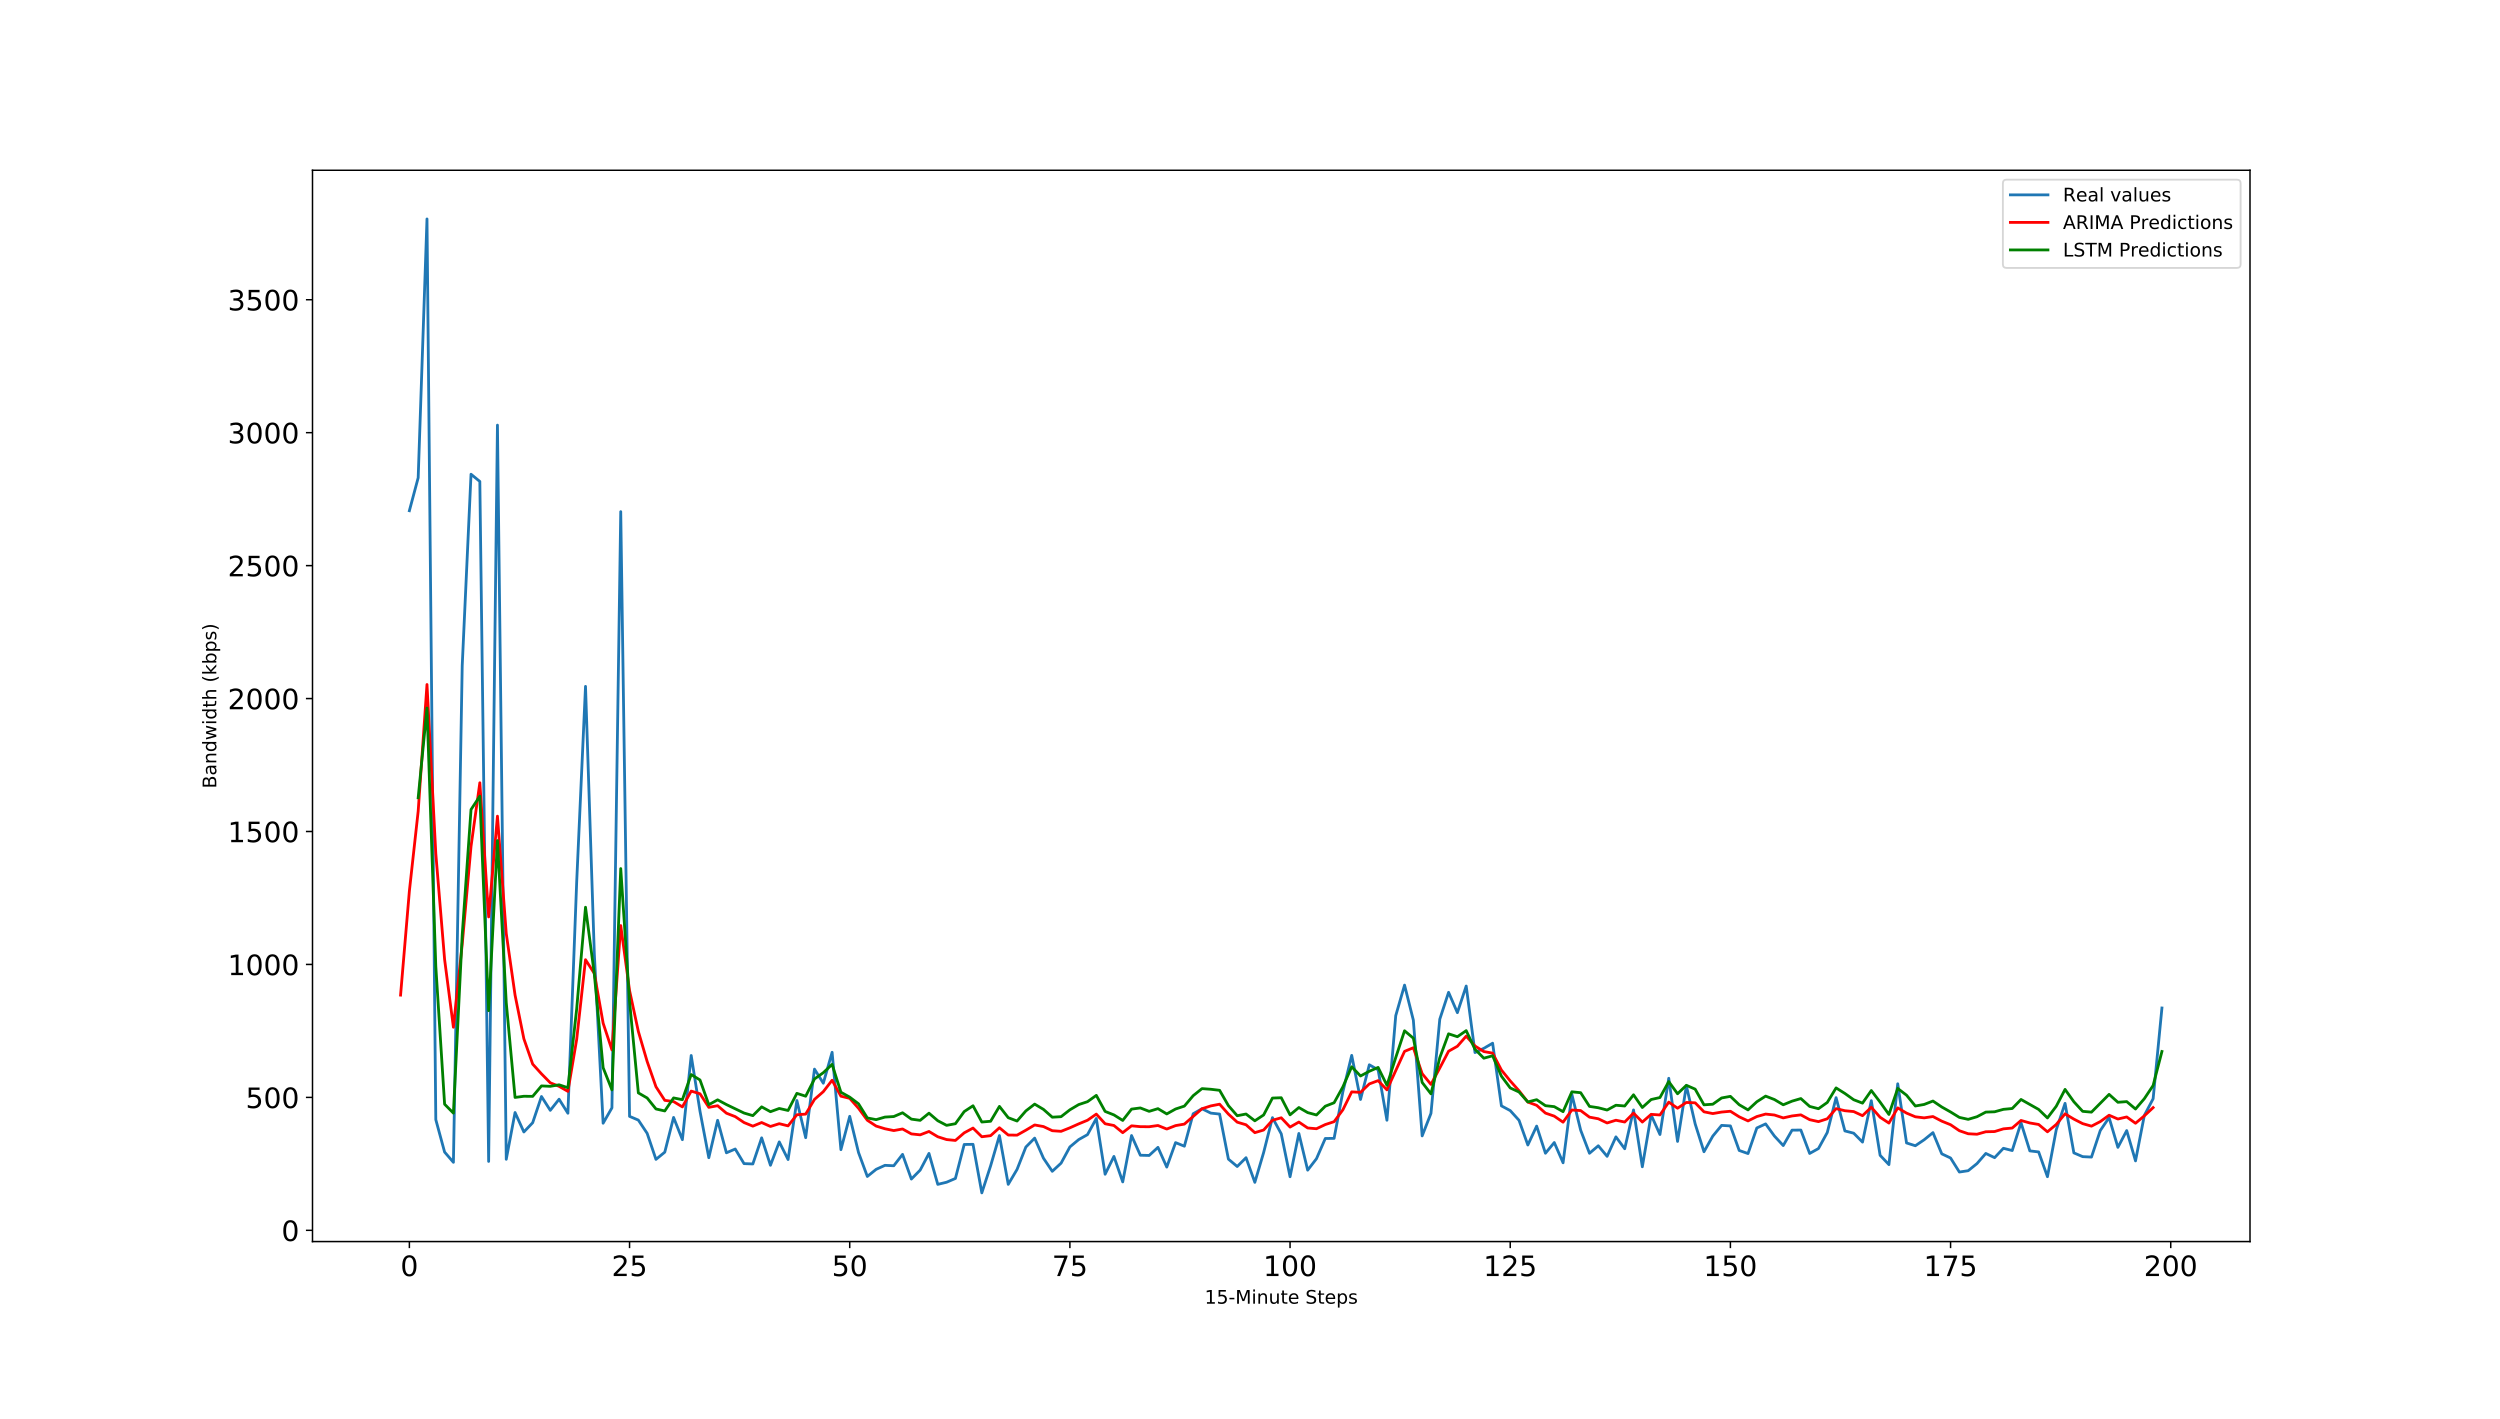 <?xml version="1.0" encoding="utf-8" standalone="no"?>
<!DOCTYPE svg PUBLIC "-//W3C//DTD SVG 1.1//EN"
  "http://www.w3.org/Graphics/SVG/1.1/DTD/svg11.dtd">
<!-- Created with matplotlib (http://matplotlib.org/) -->
<svg height="756pt" version="1.1" viewBox="0 0 1332 756" width="1332pt" xmlns="http://www.w3.org/2000/svg" xmlns:xlink="http://www.w3.org/1999/xlink">
 <defs>
  <style type="text/css">
*{stroke-linecap:butt;stroke-linejoin:round;}
  </style>
 </defs>
 <g id="figure_1">
  <g id="patch_1">
   <path d="M 0 756 
L 1332 756 
L 1332 0 
L 0 0 
z
" style="fill:#ffffff;"/>
  </g>
  <g id="axes_1">
   <g id="patch_2">
    <path d="M 166.5 661.5 
L 1198.8 661.5 
L 1198.8 90.72 
L 166.5 90.72 
z
" style="fill:#ffffff;"/>
   </g>
   <g id="matplotlib.axis_1">
    <g id="xtick_1">
     <g id="line2d_1">
      <defs>
       <path d="M 0 0 
L 0 3.5 
" id="m32b13df33f" style="stroke:#000000;stroke-width:0.8;"/>
      </defs>
      <g>
       <use style="stroke:#000000;stroke-width:0.8;" x="218.115" xlink:href="#m32b13df33f" y="661.5"/>
      </g>
     </g>
     <g id="text_1">
      <!-- 0 -->
      <defs>
       <path d="M 31.781 66.406 
Q 24.172 66.406 20.328 58.906 
Q 16.5 51.422 16.5 36.375 
Q 16.5 21.391 20.328 13.891 
Q 24.172 6.391 31.781 6.391 
Q 39.453 6.391 43.281 13.891 
Q 47.125 21.391 47.125 36.375 
Q 47.125 51.422 43.281 58.906 
Q 39.453 66.406 31.781 66.406 
z
M 31.781 74.219 
Q 44.047 74.219 50.516 64.516 
Q 56.984 54.828 56.984 36.375 
Q 56.984 17.969 50.516 8.266 
Q 44.047 -1.422 31.781 -1.422 
Q 19.531 -1.422 13.062 8.266 
Q 6.594 17.969 6.594 36.375 
Q 6.594 54.828 13.062 64.516 
Q 19.531 74.219 31.781 74.219 
z
" id="DejaVuSans-30"/>
      </defs>
      <g transform="translate(213.343 679.898)scale(0.15 -0.15)">
       <use xlink:href="#DejaVuSans-30"/>
      </g>
     </g>
    </g>
    <g id="xtick_2">
     <g id="line2d_2">
      <g>
       <use style="stroke:#000000;stroke-width:0.8;" x="335.422" xlink:href="#m32b13df33f" y="661.5"/>
      </g>
     </g>
     <g id="text_2">
      <!-- 25 -->
      <defs>
       <path d="M 19.188 8.297 
L 53.609 8.297 
L 53.609 0 
L 7.328 0 
L 7.328 8.297 
Q 12.938 14.109 22.625 23.891 
Q 32.328 33.688 34.812 36.531 
Q 39.547 41.844 41.422 45.531 
Q 43.312 49.219 43.312 52.781 
Q 43.312 58.594 39.234 62.25 
Q 35.156 65.922 28.609 65.922 
Q 23.969 65.922 18.812 64.312 
Q 13.672 62.703 7.812 59.422 
L 7.812 69.391 
Q 13.766 71.781 18.938 73 
Q 24.125 74.219 28.422 74.219 
Q 39.75 74.219 46.484 68.547 
Q 53.219 62.891 53.219 53.422 
Q 53.219 48.922 51.531 44.891 
Q 49.859 40.875 45.406 35.406 
Q 44.188 33.984 37.641 27.219 
Q 31.109 20.453 19.188 8.297 
z
" id="DejaVuSans-32"/>
       <path d="M 10.797 72.906 
L 49.516 72.906 
L 49.516 64.594 
L 19.828 64.594 
L 19.828 46.734 
Q 21.969 47.469 24.109 47.828 
Q 26.266 48.188 28.422 48.188 
Q 40.625 48.188 47.75 41.5 
Q 54.891 34.812 54.891 23.391 
Q 54.891 11.625 47.562 5.094 
Q 40.234 -1.422 26.906 -1.422 
Q 22.312 -1.422 17.547 -0.641 
Q 12.797 0.141 7.719 1.703 
L 7.719 11.625 
Q 12.109 9.234 16.797 8.062 
Q 21.484 6.891 26.703 6.891 
Q 35.156 6.891 40.078 11.328 
Q 45.016 15.766 45.016 23.391 
Q 45.016 31 40.078 35.438 
Q 35.156 39.891 26.703 39.891 
Q 22.75 39.891 18.812 39.016 
Q 14.891 38.141 10.797 36.281 
z
" id="DejaVuSans-35"/>
      </defs>
      <g transform="translate(325.878 679.898)scale(0.15 -0.15)">
       <use xlink:href="#DejaVuSans-32"/>
       <use x="63.623" xlink:href="#DejaVuSans-35"/>
      </g>
     </g>
    </g>
    <g id="xtick_3">
     <g id="line2d_3">
      <g>
       <use style="stroke:#000000;stroke-width:0.8;" x="452.729" xlink:href="#m32b13df33f" y="661.5"/>
      </g>
     </g>
     <g id="text_3">
      <!-- 50 -->
      <g transform="translate(443.185 679.898)scale(0.15 -0.15)">
       <use xlink:href="#DejaVuSans-35"/>
       <use x="63.623" xlink:href="#DejaVuSans-30"/>
      </g>
     </g>
    </g>
    <g id="xtick_4">
     <g id="line2d_4">
      <g>
       <use style="stroke:#000000;stroke-width:0.8;" x="570.035" xlink:href="#m32b13df33f" y="661.5"/>
      </g>
     </g>
     <g id="text_4">
      <!-- 75 -->
      <defs>
       <path d="M 8.203 72.906 
L 55.078 72.906 
L 55.078 68.703 
L 28.609 0 
L 18.312 0 
L 43.219 64.594 
L 8.203 64.594 
z
" id="DejaVuSans-37"/>
      </defs>
      <g transform="translate(560.492 679.898)scale(0.15 -0.15)">
       <use xlink:href="#DejaVuSans-37"/>
       <use x="63.623" xlink:href="#DejaVuSans-35"/>
      </g>
     </g>
    </g>
    <g id="xtick_5">
     <g id="line2d_5">
      <g>
       <use style="stroke:#000000;stroke-width:0.8;" x="687.342" xlink:href="#m32b13df33f" y="661.5"/>
      </g>
     </g>
     <g id="text_5">
      <!-- 100 -->
      <defs>
       <path d="M 12.406 8.297 
L 28.516 8.297 
L 28.516 63.922 
L 10.984 60.406 
L 10.984 69.391 
L 28.422 72.906 
L 38.281 72.906 
L 38.281 8.297 
L 54.391 8.297 
L 54.391 0 
L 12.406 0 
z
" id="DejaVuSans-31"/>
      </defs>
      <g transform="translate(673.027 679.898)scale(0.15 -0.15)">
       <use xlink:href="#DejaVuSans-31"/>
       <use x="63.623" xlink:href="#DejaVuSans-30"/>
       <use x="127.246" xlink:href="#DejaVuSans-30"/>
      </g>
     </g>
    </g>
    <g id="xtick_6">
     <g id="line2d_6">
      <g>
       <use style="stroke:#000000;stroke-width:0.8;" x="804.649" xlink:href="#m32b13df33f" y="661.5"/>
      </g>
     </g>
     <g id="text_6">
      <!-- 125 -->
      <g transform="translate(790.333 679.898)scale(0.15 -0.15)">
       <use xlink:href="#DejaVuSans-31"/>
       <use x="63.623" xlink:href="#DejaVuSans-32"/>
       <use x="127.246" xlink:href="#DejaVuSans-35"/>
      </g>
     </g>
    </g>
    <g id="xtick_7">
     <g id="line2d_7">
      <g>
       <use style="stroke:#000000;stroke-width:0.8;" x="921.956" xlink:href="#m32b13df33f" y="661.5"/>
      </g>
     </g>
     <g id="text_7">
      <!-- 150 -->
      <g transform="translate(907.64 679.898)scale(0.15 -0.15)">
       <use xlink:href="#DejaVuSans-31"/>
       <use x="63.623" xlink:href="#DejaVuSans-35"/>
       <use x="127.246" xlink:href="#DejaVuSans-30"/>
      </g>
     </g>
    </g>
    <g id="xtick_8">
     <g id="line2d_8">
      <g>
       <use style="stroke:#000000;stroke-width:0.8;" x="1039.263" xlink:href="#m32b13df33f" y="661.5"/>
      </g>
     </g>
     <g id="text_8">
      <!-- 175 -->
      <g transform="translate(1024.947 679.898)scale(0.15 -0.15)">
       <use xlink:href="#DejaVuSans-31"/>
       <use x="63.623" xlink:href="#DejaVuSans-37"/>
       <use x="127.246" xlink:href="#DejaVuSans-35"/>
      </g>
     </g>
    </g>
    <g id="xtick_9">
     <g id="line2d_9">
      <g>
       <use style="stroke:#000000;stroke-width:0.8;" x="1156.57" xlink:href="#m32b13df33f" y="661.5"/>
      </g>
     </g>
     <g id="text_9">
      <!-- 200 -->
      <g transform="translate(1142.254 679.898)scale(0.15 -0.15)">
       <use xlink:href="#DejaVuSans-32"/>
       <use x="63.623" xlink:href="#DejaVuSans-30"/>
       <use x="127.246" xlink:href="#DejaVuSans-30"/>
      </g>
     </g>
    </g>
    <g id="text_10">
     <!-- 15-Minute Steps -->
     <defs>
      <path d="M 4.891 31.391 
L 31.203 31.391 
L 31.203 23.391 
L 4.891 23.391 
z
" id="DejaVuSans-2d"/>
      <path d="M 9.812 72.906 
L 24.516 72.906 
L 43.109 23.297 
L 61.812 72.906 
L 76.516 72.906 
L 76.516 0 
L 66.891 0 
L 66.891 64.016 
L 48.094 14.016 
L 38.188 14.016 
L 19.391 64.016 
L 19.391 0 
L 9.812 0 
z
" id="DejaVuSans-4d"/>
      <path d="M 9.422 54.688 
L 18.406 54.688 
L 18.406 0 
L 9.422 0 
z
M 9.422 75.984 
L 18.406 75.984 
L 18.406 64.594 
L 9.422 64.594 
z
" id="DejaVuSans-69"/>
      <path d="M 54.891 33.016 
L 54.891 0 
L 45.906 0 
L 45.906 32.719 
Q 45.906 40.484 42.875 44.328 
Q 39.844 48.188 33.797 48.188 
Q 26.516 48.188 22.312 43.547 
Q 18.109 38.922 18.109 30.906 
L 18.109 0 
L 9.078 0 
L 9.078 54.688 
L 18.109 54.688 
L 18.109 46.188 
Q 21.344 51.125 25.703 53.562 
Q 30.078 56 35.797 56 
Q 45.219 56 50.047 50.172 
Q 54.891 44.344 54.891 33.016 
z
" id="DejaVuSans-6e"/>
      <path d="M 8.5 21.578 
L 8.5 54.688 
L 17.484 54.688 
L 17.484 21.922 
Q 17.484 14.156 20.5 10.266 
Q 23.531 6.391 29.594 6.391 
Q 36.859 6.391 41.078 11.031 
Q 45.312 15.672 45.312 23.688 
L 45.312 54.688 
L 54.297 54.688 
L 54.297 0 
L 45.312 0 
L 45.312 8.406 
Q 42.047 3.422 37.719 1 
Q 33.406 -1.422 27.688 -1.422 
Q 18.266 -1.422 13.375 4.438 
Q 8.5 10.297 8.5 21.578 
z
M 31.109 56 
z
" id="DejaVuSans-75"/>
      <path d="M 18.312 70.219 
L 18.312 54.688 
L 36.812 54.688 
L 36.812 47.703 
L 18.312 47.703 
L 18.312 18.016 
Q 18.312 11.328 20.141 9.422 
Q 21.969 7.516 27.594 7.516 
L 36.812 7.516 
L 36.812 0 
L 27.594 0 
Q 17.188 0 13.234 3.875 
Q 9.281 7.766 9.281 18.016 
L 9.281 47.703 
L 2.688 47.703 
L 2.688 54.688 
L 9.281 54.688 
L 9.281 70.219 
z
" id="DejaVuSans-74"/>
      <path d="M 56.203 29.594 
L 56.203 25.203 
L 14.891 25.203 
Q 15.484 15.922 20.484 11.062 
Q 25.484 6.203 34.422 6.203 
Q 39.594 6.203 44.453 7.469 
Q 49.312 8.734 54.109 11.281 
L 54.109 2.781 
Q 49.266 0.734 44.188 -0.344 
Q 39.109 -1.422 33.891 -1.422 
Q 20.797 -1.422 13.156 6.188 
Q 5.516 13.812 5.516 26.812 
Q 5.516 40.234 12.766 48.109 
Q 20.016 56 32.328 56 
Q 43.359 56 49.781 48.891 
Q 56.203 41.797 56.203 29.594 
z
M 47.219 32.234 
Q 47.125 39.594 43.094 43.984 
Q 39.062 48.391 32.422 48.391 
Q 24.906 48.391 20.391 44.141 
Q 15.875 39.891 15.188 32.172 
z
" id="DejaVuSans-65"/>
      <path id="DejaVuSans-20"/>
      <path d="M 53.516 70.516 
L 53.516 60.891 
Q 47.906 63.578 42.922 64.891 
Q 37.938 66.219 33.297 66.219 
Q 25.25 66.219 20.875 63.094 
Q 16.5 59.969 16.5 54.203 
Q 16.5 49.359 19.406 46.891 
Q 22.312 44.438 30.422 42.922 
L 36.375 41.703 
Q 47.406 39.594 52.656 34.297 
Q 57.906 29 57.906 20.125 
Q 57.906 9.516 50.797 4.047 
Q 43.703 -1.422 29.984 -1.422 
Q 24.812 -1.422 18.969 -0.25 
Q 13.141 0.922 6.891 3.219 
L 6.891 13.375 
Q 12.891 10.016 18.656 8.297 
Q 24.422 6.594 29.984 6.594 
Q 38.422 6.594 43.016 9.906 
Q 47.609 13.234 47.609 19.391 
Q 47.609 24.75 44.312 27.781 
Q 41.016 30.812 33.5 32.328 
L 27.484 33.5 
Q 16.453 35.688 11.516 40.375 
Q 6.594 45.062 6.594 53.422 
Q 6.594 63.094 13.406 68.656 
Q 20.219 74.219 32.172 74.219 
Q 37.312 74.219 42.625 73.281 
Q 47.953 72.359 53.516 70.516 
z
" id="DejaVuSans-53"/>
      <path d="M 18.109 8.203 
L 18.109 -20.797 
L 9.078 -20.797 
L 9.078 54.688 
L 18.109 54.688 
L 18.109 46.391 
Q 20.953 51.266 25.266 53.625 
Q 29.594 56 35.594 56 
Q 45.562 56 51.781 48.094 
Q 58.016 40.188 58.016 27.297 
Q 58.016 14.406 51.781 6.484 
Q 45.562 -1.422 35.594 -1.422 
Q 29.594 -1.422 25.266 0.953 
Q 20.953 3.328 18.109 8.203 
z
M 48.688 27.297 
Q 48.688 37.203 44.609 42.844 
Q 40.531 48.484 33.406 48.484 
Q 26.266 48.484 22.188 42.844 
Q 18.109 37.203 18.109 27.297 
Q 18.109 17.391 22.188 11.75 
Q 26.266 6.109 33.406 6.109 
Q 40.531 6.109 44.609 11.75 
Q 48.688 17.391 48.688 27.297 
z
" id="DejaVuSans-70"/>
      <path d="M 44.281 53.078 
L 44.281 44.578 
Q 40.484 46.531 36.375 47.5 
Q 32.281 48.484 27.875 48.484 
Q 21.188 48.484 17.844 46.438 
Q 14.5 44.391 14.5 40.281 
Q 14.5 37.156 16.891 35.375 
Q 19.281 33.594 26.516 31.984 
L 29.594 31.297 
Q 39.156 29.25 43.188 25.516 
Q 47.219 21.781 47.219 15.094 
Q 47.219 7.469 41.188 3.016 
Q 35.156 -1.422 24.609 -1.422 
Q 20.219 -1.422 15.453 -0.562 
Q 10.688 0.297 5.422 2 
L 5.422 11.281 
Q 10.406 8.688 15.234 7.391 
Q 20.062 6.109 24.812 6.109 
Q 31.156 6.109 34.562 8.281 
Q 37.984 10.453 37.984 14.406 
Q 37.984 18.062 35.516 20.016 
Q 33.062 21.969 24.703 23.781 
L 21.578 24.516 
Q 13.234 26.266 9.516 29.906 
Q 5.812 33.547 5.812 39.891 
Q 5.812 47.609 11.281 51.797 
Q 16.75 56 26.812 56 
Q 31.781 56 36.172 55.266 
Q 40.578 54.547 44.281 53.078 
z
" id="DejaVuSans-73"/>
     </defs>
     <g transform="translate(641.827 694.616)scale(0.1 -0.1)">
      <use xlink:href="#DejaVuSans-31"/>
      <use x="63.623" xlink:href="#DejaVuSans-35"/>
      <use x="127.246" xlink:href="#DejaVuSans-2d"/>
      <use x="163.33" xlink:href="#DejaVuSans-4d"/>
      <use x="249.609" xlink:href="#DejaVuSans-69"/>
      <use x="277.393" xlink:href="#DejaVuSans-6e"/>
      <use x="340.771" xlink:href="#DejaVuSans-75"/>
      <use x="404.15" xlink:href="#DejaVuSans-74"/>
      <use x="443.359" xlink:href="#DejaVuSans-65"/>
      <use x="504.883" xlink:href="#DejaVuSans-20"/>
      <use x="536.67" xlink:href="#DejaVuSans-53"/>
      <use x="600.146" xlink:href="#DejaVuSans-74"/>
      <use x="639.355" xlink:href="#DejaVuSans-65"/>
      <use x="700.879" xlink:href="#DejaVuSans-70"/>
      <use x="764.355" xlink:href="#DejaVuSans-73"/>
     </g>
    </g>
   </g>
   <g id="matplotlib.axis_2">
    <g id="ytick_1">
     <g id="line2d_10">
      <defs>
       <path d="M 0 0 
L -3.5 0 
" id="m040350d692" style="stroke:#000000;stroke-width:0.8;"/>
      </defs>
      <g>
       <use style="stroke:#000000;stroke-width:0.8;" x="166.5" xlink:href="#m040350d692" y="655.521"/>
      </g>
     </g>
     <g id="text_11">
      <!-- 0 -->
      <g transform="translate(149.956 661.22)scale(0.15 -0.15)">
       <use xlink:href="#DejaVuSans-30"/>
      </g>
     </g>
    </g>
    <g id="ytick_2">
     <g id="line2d_11">
      <g>
       <use style="stroke:#000000;stroke-width:0.8;" x="166.5" xlink:href="#m040350d692" y="584.688"/>
      </g>
     </g>
     <g id="text_12">
      <!-- 500 -->
      <g transform="translate(130.869 590.387)scale(0.15 -0.15)">
       <use xlink:href="#DejaVuSans-35"/>
       <use x="63.623" xlink:href="#DejaVuSans-30"/>
       <use x="127.246" xlink:href="#DejaVuSans-30"/>
      </g>
     </g>
    </g>
    <g id="ytick_3">
     <g id="line2d_12">
      <g>
       <use style="stroke:#000000;stroke-width:0.8;" x="166.5" xlink:href="#m040350d692" y="513.856"/>
      </g>
     </g>
     <g id="text_13">
      <!-- 1000 -->
      <g transform="translate(121.325 519.555)scale(0.15 -0.15)">
       <use xlink:href="#DejaVuSans-31"/>
       <use x="63.623" xlink:href="#DejaVuSans-30"/>
       <use x="127.246" xlink:href="#DejaVuSans-30"/>
       <use x="190.869" xlink:href="#DejaVuSans-30"/>
      </g>
     </g>
    </g>
    <g id="ytick_4">
     <g id="line2d_13">
      <g>
       <use style="stroke:#000000;stroke-width:0.8;" x="166.5" xlink:href="#m040350d692" y="443.024"/>
      </g>
     </g>
     <g id="text_14">
      <!-- 1500 -->
      <g transform="translate(121.325 448.723)scale(0.15 -0.15)">
       <use xlink:href="#DejaVuSans-31"/>
       <use x="63.623" xlink:href="#DejaVuSans-35"/>
       <use x="127.246" xlink:href="#DejaVuSans-30"/>
       <use x="190.869" xlink:href="#DejaVuSans-30"/>
      </g>
     </g>
    </g>
    <g id="ytick_5">
     <g id="line2d_14">
      <g>
       <use style="stroke:#000000;stroke-width:0.8;" x="166.5" xlink:href="#m040350d692" y="372.192"/>
      </g>
     </g>
     <g id="text_15">
      <!-- 2000 -->
      <g transform="translate(121.325 377.891)scale(0.15 -0.15)">
       <use xlink:href="#DejaVuSans-32"/>
       <use x="63.623" xlink:href="#DejaVuSans-30"/>
       <use x="127.246" xlink:href="#DejaVuSans-30"/>
       <use x="190.869" xlink:href="#DejaVuSans-30"/>
      </g>
     </g>
    </g>
    <g id="ytick_6">
     <g id="line2d_15">
      <g>
       <use style="stroke:#000000;stroke-width:0.8;" x="166.5" xlink:href="#m040350d692" y="301.36"/>
      </g>
     </g>
     <g id="text_16">
      <!-- 2500 -->
      <g transform="translate(121.325 307.058)scale(0.15 -0.15)">
       <use xlink:href="#DejaVuSans-32"/>
       <use x="63.623" xlink:href="#DejaVuSans-35"/>
       <use x="127.246" xlink:href="#DejaVuSans-30"/>
       <use x="190.869" xlink:href="#DejaVuSans-30"/>
      </g>
     </g>
    </g>
    <g id="ytick_7">
     <g id="line2d_16">
      <g>
       <use style="stroke:#000000;stroke-width:0.8;" x="166.5" xlink:href="#m040350d692" y="230.527"/>
      </g>
     </g>
     <g id="text_17">
      <!-- 3000 -->
      <defs>
       <path d="M 40.578 39.312 
Q 47.656 37.797 51.625 33 
Q 55.609 28.219 55.609 21.188 
Q 55.609 10.406 48.188 4.484 
Q 40.766 -1.422 27.094 -1.422 
Q 22.516 -1.422 17.656 -0.516 
Q 12.797 0.391 7.625 2.203 
L 7.625 11.719 
Q 11.719 9.328 16.594 8.109 
Q 21.484 6.891 26.812 6.891 
Q 36.078 6.891 40.938 10.547 
Q 45.797 14.203 45.797 21.188 
Q 45.797 27.641 41.281 31.266 
Q 36.766 34.906 28.719 34.906 
L 20.219 34.906 
L 20.219 43.016 
L 29.109 43.016 
Q 36.375 43.016 40.234 45.922 
Q 44.094 48.828 44.094 54.297 
Q 44.094 59.906 40.109 62.906 
Q 36.141 65.922 28.719 65.922 
Q 24.656 65.922 20.016 65.031 
Q 15.375 64.156 9.812 62.312 
L 9.812 71.094 
Q 15.438 72.656 20.344 73.438 
Q 25.25 74.219 29.594 74.219 
Q 40.828 74.219 47.359 69.109 
Q 53.906 64.016 53.906 55.328 
Q 53.906 49.266 50.438 45.094 
Q 46.969 40.922 40.578 39.312 
z
" id="DejaVuSans-33"/>
      </defs>
      <g transform="translate(121.325 236.226)scale(0.15 -0.15)">
       <use xlink:href="#DejaVuSans-33"/>
       <use x="63.623" xlink:href="#DejaVuSans-30"/>
       <use x="127.246" xlink:href="#DejaVuSans-30"/>
       <use x="190.869" xlink:href="#DejaVuSans-30"/>
      </g>
     </g>
    </g>
    <g id="ytick_8">
     <g id="line2d_17">
      <g>
       <use style="stroke:#000000;stroke-width:0.8;" x="166.5" xlink:href="#m040350d692" y="159.695"/>
      </g>
     </g>
     <g id="text_18">
      <!-- 3500 -->
      <g transform="translate(121.325 165.394)scale(0.15 -0.15)">
       <use xlink:href="#DejaVuSans-33"/>
       <use x="63.623" xlink:href="#DejaVuSans-35"/>
       <use x="127.246" xlink:href="#DejaVuSans-30"/>
       <use x="190.869" xlink:href="#DejaVuSans-30"/>
      </g>
     </g>
    </g>
    <g id="text_19">
     <!-- Bandwidth (kbps) -->
     <defs>
      <path d="M 19.672 34.812 
L 19.672 8.109 
L 35.5 8.109 
Q 43.453 8.109 47.281 11.406 
Q 51.125 14.703 51.125 21.484 
Q 51.125 28.328 47.281 31.562 
Q 43.453 34.812 35.5 34.812 
z
M 19.672 64.797 
L 19.672 42.828 
L 34.281 42.828 
Q 41.5 42.828 45.031 45.531 
Q 48.578 48.25 48.578 53.812 
Q 48.578 59.328 45.031 62.062 
Q 41.5 64.797 34.281 64.797 
z
M 9.812 72.906 
L 35.016 72.906 
Q 46.297 72.906 52.391 68.219 
Q 58.5 63.531 58.5 54.891 
Q 58.5 48.188 55.375 44.234 
Q 52.25 40.281 46.188 39.312 
Q 53.469 37.75 57.5 32.781 
Q 61.531 27.828 61.531 20.406 
Q 61.531 10.641 54.891 5.312 
Q 48.25 0 35.984 0 
L 9.812 0 
z
" id="DejaVuSans-42"/>
      <path d="M 34.281 27.484 
Q 23.391 27.484 19.188 25 
Q 14.984 22.516 14.984 16.5 
Q 14.984 11.719 18.141 8.906 
Q 21.297 6.109 26.703 6.109 
Q 34.188 6.109 38.703 11.406 
Q 43.219 16.703 43.219 25.484 
L 43.219 27.484 
z
M 52.203 31.203 
L 52.203 0 
L 43.219 0 
L 43.219 8.297 
Q 40.141 3.328 35.547 0.953 
Q 30.953 -1.422 24.312 -1.422 
Q 15.922 -1.422 10.953 3.297 
Q 6 8.016 6 15.922 
Q 6 25.141 12.172 29.828 
Q 18.359 34.516 30.609 34.516 
L 43.219 34.516 
L 43.219 35.406 
Q 43.219 41.609 39.141 45 
Q 35.062 48.391 27.688 48.391 
Q 23 48.391 18.547 47.266 
Q 14.109 46.141 10.016 43.891 
L 10.016 52.203 
Q 14.938 54.109 19.578 55.047 
Q 24.219 56 28.609 56 
Q 40.484 56 46.344 49.844 
Q 52.203 43.703 52.203 31.203 
z
" id="DejaVuSans-61"/>
      <path d="M 45.406 46.391 
L 45.406 75.984 
L 54.391 75.984 
L 54.391 0 
L 45.406 0 
L 45.406 8.203 
Q 42.578 3.328 38.25 0.953 
Q 33.938 -1.422 27.875 -1.422 
Q 17.969 -1.422 11.734 6.484 
Q 5.516 14.406 5.516 27.297 
Q 5.516 40.188 11.734 48.094 
Q 17.969 56 27.875 56 
Q 33.938 56 38.25 53.625 
Q 42.578 51.266 45.406 46.391 
z
M 14.797 27.297 
Q 14.797 17.391 18.875 11.75 
Q 22.953 6.109 30.078 6.109 
Q 37.203 6.109 41.297 11.75 
Q 45.406 17.391 45.406 27.297 
Q 45.406 37.203 41.297 42.844 
Q 37.203 48.484 30.078 48.484 
Q 22.953 48.484 18.875 42.844 
Q 14.797 37.203 14.797 27.297 
z
" id="DejaVuSans-64"/>
      <path d="M 4.203 54.688 
L 13.188 54.688 
L 24.422 12.016 
L 35.594 54.688 
L 46.188 54.688 
L 57.422 12.016 
L 68.609 54.688 
L 77.594 54.688 
L 63.281 0 
L 52.688 0 
L 40.922 44.828 
L 29.109 0 
L 18.5 0 
z
" id="DejaVuSans-77"/>
      <path d="M 54.891 33.016 
L 54.891 0 
L 45.906 0 
L 45.906 32.719 
Q 45.906 40.484 42.875 44.328 
Q 39.844 48.188 33.797 48.188 
Q 26.516 48.188 22.312 43.547 
Q 18.109 38.922 18.109 30.906 
L 18.109 0 
L 9.078 0 
L 9.078 75.984 
L 18.109 75.984 
L 18.109 46.188 
Q 21.344 51.125 25.703 53.562 
Q 30.078 56 35.797 56 
Q 45.219 56 50.047 50.172 
Q 54.891 44.344 54.891 33.016 
z
" id="DejaVuSans-68"/>
      <path d="M 31 75.875 
Q 24.469 64.656 21.281 53.656 
Q 18.109 42.672 18.109 31.391 
Q 18.109 20.125 21.312 9.062 
Q 24.516 -2 31 -13.188 
L 23.188 -13.188 
Q 15.875 -1.703 12.234 9.375 
Q 8.594 20.453 8.594 31.391 
Q 8.594 42.281 12.203 53.312 
Q 15.828 64.359 23.188 75.875 
z
" id="DejaVuSans-28"/>
      <path d="M 9.078 75.984 
L 18.109 75.984 
L 18.109 31.109 
L 44.922 54.688 
L 56.391 54.688 
L 27.391 29.109 
L 57.625 0 
L 45.906 0 
L 18.109 26.703 
L 18.109 0 
L 9.078 0 
z
" id="DejaVuSans-6b"/>
      <path d="M 48.688 27.297 
Q 48.688 37.203 44.609 42.844 
Q 40.531 48.484 33.406 48.484 
Q 26.266 48.484 22.188 42.844 
Q 18.109 37.203 18.109 27.297 
Q 18.109 17.391 22.188 11.75 
Q 26.266 6.109 33.406 6.109 
Q 40.531 6.109 44.609 11.75 
Q 48.688 17.391 48.688 27.297 
z
M 18.109 46.391 
Q 20.953 51.266 25.266 53.625 
Q 29.594 56 35.594 56 
Q 45.562 56 51.781 48.094 
Q 58.016 40.188 58.016 27.297 
Q 58.016 14.406 51.781 6.484 
Q 45.562 -1.422 35.594 -1.422 
Q 29.594 -1.422 25.266 0.953 
Q 20.953 3.328 18.109 8.203 
L 18.109 0 
L 9.078 0 
L 9.078 75.984 
L 18.109 75.984 
z
" id="DejaVuSans-62"/>
      <path d="M 8.016 75.875 
L 15.828 75.875 
Q 23.141 64.359 26.781 53.312 
Q 30.422 42.281 30.422 31.391 
Q 30.422 20.453 26.781 9.375 
Q 23.141 -1.703 15.828 -13.188 
L 8.016 -13.188 
Q 14.5 -2 17.703 9.062 
Q 20.906 20.125 20.906 31.391 
Q 20.906 42.672 17.703 53.656 
Q 14.5 64.656 8.016 75.875 
z
" id="DejaVuSans-29"/>
     </defs>
     <g transform="translate(115.245 420.068)rotate(-90)scale(0.1 -0.1)">
      <use xlink:href="#DejaVuSans-42"/>
      <use x="68.604" xlink:href="#DejaVuSans-61"/>
      <use x="129.883" xlink:href="#DejaVuSans-6e"/>
      <use x="193.262" xlink:href="#DejaVuSans-64"/>
      <use x="256.738" xlink:href="#DejaVuSans-77"/>
      <use x="338.525" xlink:href="#DejaVuSans-69"/>
      <use x="366.309" xlink:href="#DejaVuSans-64"/>
      <use x="429.785" xlink:href="#DejaVuSans-74"/>
      <use x="468.994" xlink:href="#DejaVuSans-68"/>
      <use x="532.373" xlink:href="#DejaVuSans-20"/>
      <use x="564.16" xlink:href="#DejaVuSans-28"/>
      <use x="603.174" xlink:href="#DejaVuSans-6b"/>
      <use x="661.084" xlink:href="#DejaVuSans-62"/>
      <use x="724.561" xlink:href="#DejaVuSans-70"/>
      <use x="788.037" xlink:href="#DejaVuSans-73"/>
      <use x="840.137" xlink:href="#DejaVuSans-29"/>
     </g>
    </g>
   </g>
   <g id="line2d_18">
    <path clip-path="url(#pcb0c649716)" d="M 218.115 272.108 
L 222.807 254.545 
L 227.5 116.665 
L 232.192 596.538 
L 236.884 613.815 
L 241.576 619.277 
L 246.269 354.72 
L 250.961 252.672 
L 255.653 256.53 
L 260.345 618.794 
L 265.038 226.522 
L 269.73 617.658 
L 274.422 592.753 
L 279.115 603.109 
L 283.807 598.182 
L 288.499 584.221 
L 293.191 591.582 
L 297.884 585.663 
L 302.576 593.127 
L 307.268 469.662 
L 311.96 365.714 
L 316.653 508.251 
L 321.345 598.444 
L 326.037 590.261 
L 330.73 272.621 
L 335.422 594.795 
L 340.114 596.791 
L 344.806 603.854 
L 349.499 617.716 
L 354.191 613.874 
L 358.883 595.367 
L 363.575 607.216 
L 368.268 562.371 
L 372.96 592.089 
L 377.652 616.827 
L 382.345 596.894 
L 387.037 614.205 
L 391.729 612.198 
L 396.421 619.974 
L 401.114 620.154 
L 405.806 606.244 
L 410.498 620.855 
L 415.19 608.405 
L 419.883 617.796 
L 424.575 586.354 
L 429.267 606.152 
L 433.96 569.633 
L 438.652 577.125 
L 443.344 560.671 
L 448.036 612.532 
L 452.729 594.779 
L 457.421 614.074 
L 462.113 626.813 
L 466.805 623.025 
L 471.498 620.894 
L 476.19 621.117 
L 480.882 615.056 
L 485.575 628.198 
L 490.267 623.433 
L 494.959 614.544 
L 499.651 631.026 
L 504.344 629.893 
L 509.036 627.885 
L 513.728 609.774 
L 518.42 609.701 
L 523.113 635.555 
L 527.805 621.131 
L 532.497 605.042 
L 537.19 631.023 
L 541.882 623.068 
L 546.574 611.155 
L 551.266 606.397 
L 555.959 617.089 
L 560.651 624.075 
L 565.343 619.728 
L 570.035 611.083 
L 574.728 607.177 
L 579.42 604.529 
L 584.112 595.933 
L 588.805 625.639 
L 593.497 616.144 
L 598.189 629.715 
L 602.881 605.016 
L 607.574 615.507 
L 612.266 615.625 
L 616.958 611.316 
L 621.65 621.817 
L 626.343 608.788 
L 631.035 610.691 
L 635.727 593.404 
L 640.42 590.742 
L 645.112 593.065 
L 649.804 593.575 
L 654.496 617.582 
L 659.189 621.507 
L 663.881 616.826 
L 668.573 629.946 
L 673.265 614.063 
L 677.958 595.485 
L 682.65 604.103 
L 687.342 626.955 
L 692.035 603.916 
L 696.727 623.452 
L 701.419 617.353 
L 706.111 606.592 
L 710.804 606.515 
L 715.496 581.629 
L 720.188 562.308 
L 724.88 585.79 
L 729.573 567.322 
L 734.265 569.981 
L 738.957 596.859 
L 743.65 541.149 
L 748.342 524.87 
L 753.034 543.558 
L 757.726 605.2 
L 762.419 593.193 
L 767.111 543.05 
L 771.803 528.718 
L 776.495 539.546 
L 781.188 525.363 
L 785.88 560.801 
L 790.572 558.562 
L 795.265 555.827 
L 799.957 589.204 
L 804.649 591.723 
L 809.341 596.907 
L 814.034 610.052 
L 818.726 599.991 
L 823.418 614.441 
L 828.11 608.751 
L 832.803 619.529 
L 837.495 583.131 
L 842.187 602.194 
L 846.88 614.462 
L 851.572 610.471 
L 856.264 616.088 
L 860.956 605.729 
L 865.649 612.049 
L 870.341 591.376 
L 875.033 621.66 
L 879.725 594.062 
L 884.418 604.467 
L 889.11 574.516 
L 893.802 608.141 
L 898.495 578.504 
L 903.187 598.828 
L 907.879 613.645 
L 912.571 605.324 
L 917.264 599.609 
L 921.956 599.88 
L 926.648 612.971 
L 931.34 614.609 
L 936.033 600.996 
L 940.725 598.817 
L 945.417 605.295 
L 950.11 610.351 
L 954.802 602.14 
L 959.494 602.102 
L 964.186 614.558 
L 968.879 611.941 
L 973.571 603.398 
L 978.263 584.838 
L 982.955 602.558 
L 987.648 603.765 
L 992.34 608.512 
L 997.032 586.443 
L 1001.725 615.551 
L 1006.417 620.499 
L 1011.109 577.447 
L 1015.801 608.964 
L 1020.494 610.454 
L 1025.186 607.272 
L 1029.878 603.464 
L 1034.57 614.762 
L 1039.263 616.984 
L 1043.955 624.459 
L 1048.647 623.751 
L 1053.34 619.957 
L 1058.032 614.56 
L 1062.724 616.798 
L 1067.416 611.809 
L 1072.109 613.009 
L 1076.801 598.201 
L 1081.493 613.19 
L 1086.185 613.748 
L 1090.878 626.949 
L 1095.57 601.925 
L 1100.262 587.868 
L 1104.955 614.245 
L 1109.647 616.261 
L 1114.339 616.489 
L 1119.031 602.343 
L 1123.724 595.445 
L 1128.416 611.305 
L 1133.108 602.385 
L 1137.8 618.515 
L 1142.493 594.307 
L 1147.185 585.41 
L 1151.877 537.06 
L 1151.877 537.06 
" style="fill:none;stroke:#1f77b4;stroke-linecap:square;stroke-width:1.5;"/>
   </g>
   <g id="line2d_19">
    <path clip-path="url(#pcb0c649716)" d="M 213.423 530.185 
L 218.115 474.757 
L 222.807 432.209 
L 227.5 364.722 
L 232.192 454.795 
L 236.884 511.194 
L 241.576 547.303 
L 246.269 503.069 
L 250.961 450.973 
L 255.653 417.065 
L 260.345 488.529 
L 265.038 434.86 
L 269.73 497.382 
L 274.422 530.179 
L 279.115 553.452 
L 283.807 566.95 
L 288.499 572.144 
L 293.191 576.91 
L 297.884 578.8 
L 302.576 581.486 
L 307.268 553.707 
L 311.96 511.337 
L 316.653 518.645 
L 321.345 545.138 
L 326.037 559.379 
L 330.73 493.159 
L 335.422 527.755 
L 340.114 549.566 
L 344.806 565.571 
L 349.499 579.025 
L 354.191 586.258 
L 358.883 586.914 
L 363.575 589.758 
L 368.268 581.336 
L 372.96 582.758 
L 377.652 589.99 
L 382.345 589.126 
L 387.037 593.11 
L 391.729 594.934 
L 396.421 598.091 
L 401.114 600.004 
L 405.806 598.084 
L 410.498 600.178 
L 415.19 598.703 
L 419.883 599.86 
L 424.575 593.937 
L 429.267 593.593 
L 433.96 585.749 
L 438.652 581.637 
L 443.344 575.561 
L 448.036 584.053 
L 452.729 585.196 
L 457.421 590.495 
L 462.113 596.867 
L 466.805 599.97 
L 471.498 601.402 
L 476.19 602.37 
L 480.882 601.52 
L 485.575 604.145 
L 490.267 604.641 
L 494.959 602.843 
L 499.651 605.663 
L 504.344 607.156 
L 509.036 607.628 
L 513.728 603.58 
L 518.42 601.037 
L 523.113 605.656 
L 527.805 605.08 
L 532.497 600.869 
L 537.19 604.741 
L 541.882 604.812 
L 546.574 602.17 
L 551.266 599.384 
L 555.959 600.229 
L 560.651 602.443 
L 565.343 602.771 
L 570.035 600.901 
L 574.728 598.804 
L 579.42 596.866 
L 584.112 593.599 
L 588.805 598.732 
L 593.497 599.667 
L 598.189 603.484 
L 602.881 599.835 
L 607.574 600.283 
L 612.266 600.325 
L 616.958 599.664 
L 621.65 601.554 
L 626.343 599.727 
L 631.035 598.918 
L 640.42 590.744 
L 645.112 589.233 
L 649.804 588.314 
L 654.496 593.586 
L 659.189 597.886 
L 663.881 599.278 
L 668.573 603.477 
L 673.265 602.073 
L 677.958 596.871 
L 682.65 595.562 
L 687.342 600.513 
L 692.035 597.831 
L 696.727 600.989 
L 701.419 601.387 
L 706.111 599.165 
L 710.804 597.626 
L 715.496 591.287 
L 720.188 581.748 
L 724.88 582.007 
L 729.573 577.511 
L 734.265 575.756 
L 738.957 580.677 
L 748.342 560.171 
L 753.034 558.238 
L 757.726 572.04 
L 762.419 577.762 
L 767.111 569.066 
L 771.803 560.09 
L 776.495 557.446 
L 781.188 552.059 
L 785.88 557.303 
L 790.572 560.267 
L 795.265 561.108 
L 799.957 570.122 
L 804.649 575.901 
L 809.341 581.169 
L 814.034 587.172 
L 818.726 588.91 
L 823.418 593.058 
L 828.11 594.68 
L 832.803 597.898 
L 837.495 591.408 
L 842.187 591.719 
L 846.88 595.212 
L 851.572 596.083 
L 856.264 598.319 
L 860.956 596.856 
L 865.649 597.815 
L 870.341 593.058 
L 875.033 597.826 
L 879.725 593.724 
L 884.418 594.058 
L 889.11 587.213 
L 893.802 590.454 
L 898.495 587.387 
L 903.187 587.581 
L 907.879 592.374 
L 912.571 593.311 
L 917.264 592.505 
L 921.956 592.075 
L 926.648 595.032 
L 931.34 597.226 
L 936.033 594.898 
L 940.725 593.581 
L 945.417 594.076 
L 950.11 595.617 
L 954.802 594.575 
L 959.494 593.998 
L 964.186 596.561 
L 968.879 597.607 
L 973.571 596.091 
L 978.263 590.675 
L 982.955 591.79 
L 987.648 592.244 
L 992.34 594.428 
L 997.032 589.949 
L 1001.725 595.287 
L 1006.417 598.371 
L 1011.109 590.286 
L 1015.801 593.063 
L 1020.494 595.026 
L 1025.186 595.595 
L 1029.878 594.89 
L 1034.57 597.347 
L 1039.263 599.253 
L 1043.955 602.447 
L 1048.647 604.062 
L 1053.34 604.321 
L 1058.032 602.997 
L 1062.724 602.889 
L 1067.416 601.452 
L 1072.109 601.019 
L 1076.801 596.982 
L 1081.493 598.315 
L 1086.185 599.115 
L 1090.878 603.018 
L 1095.57 599.115 
L 1100.262 593.457 
L 1104.955 596.259 
L 1109.647 598.666 
L 1114.339 600.017 
L 1119.031 597.584 
L 1123.724 594.194 
L 1128.416 596.212 
L 1133.108 595.112 
L 1137.8 598.464 
L 1142.493 594.519 
L 1147.185 590.143 
L 1147.185 590.143 
" style="fill:none;stroke:#ff0000;stroke-linecap:square;stroke-width:1.5;"/>
   </g>
   <g id="line2d_20">
    <path clip-path="url(#pcb0c649716)" d="M 222.807 425.059 
L 227.5 377.237 
L 232.192 514.899 
L 236.884 588.32 
L 241.576 593.069 
L 246.269 498.157 
L 250.961 431.328 
L 255.653 424.198 
L 260.345 538.477 
L 265.038 447.863 
L 269.73 534.208 
L 274.422 584.715 
L 279.115 584.09 
L 283.807 584.144 
L 288.499 578.577 
L 293.191 578.791 
L 297.884 577.987 
L 302.576 579.55 
L 307.268 537.422 
L 311.96 483.385 
L 316.653 518.983 
L 321.345 568.869 
L 326.037 580.679 
L 330.73 462.79 
L 335.422 533.571 
L 340.114 582.294 
L 344.806 585.012 
L 349.499 590.858 
L 354.191 591.909 
L 358.883 584.978 
L 363.575 585.908 
L 368.268 572.523 
L 372.96 575.406 
L 377.652 588.582 
L 382.345 585.993 
L 387.037 588.51 
L 396.421 593.028 
L 401.114 594.411 
L 405.806 589.736 
L 410.498 592.314 
L 415.19 590.588 
L 419.883 591.654 
L 424.575 582.544 
L 429.267 584.052 
L 433.96 574.866 
L 438.652 571.528 
L 443.344 567.107 
L 448.036 581.939 
L 452.729 584.554 
L 457.421 588.112 
L 462.113 595.64 
L 466.805 596.547 
L 471.498 595.181 
L 476.19 594.893 
L 480.882 592.886 
L 485.575 596.271 
L 490.267 596.922 
L 494.959 593.106 
L 499.651 597.129 
L 504.344 599.583 
L 509.036 598.713 
L 513.728 592.245 
L 518.42 589.158 
L 523.113 597.806 
L 527.805 597.408 
L 532.497 589.492 
L 537.19 595.504 
L 541.882 597.284 
L 546.574 591.896 
L 551.266 588.273 
L 555.959 591.077 
L 560.651 595.238 
L 565.343 594.967 
L 570.035 591.306 
L 574.728 588.525 
L 579.42 586.974 
L 584.112 583.616 
L 588.805 592.166 
L 593.497 594.023 
L 598.189 596.965 
L 602.881 590.934 
L 607.574 590.313 
L 612.266 592.126 
L 616.958 590.691 
L 621.65 593.497 
L 626.343 590.881 
L 631.035 589.327 
L 635.727 583.778 
L 640.42 580.013 
L 645.112 580.363 
L 649.804 580.919 
L 654.496 589.083 
L 659.189 594.459 
L 663.881 593.55 
L 668.573 597.159 
L 673.265 594.052 
L 677.958 585.05 
L 682.65 584.879 
L 687.342 593.989 
L 692.035 590.092 
L 696.727 592.788 
L 701.419 594.059 
L 706.111 589.382 
L 710.804 587.547 
L 715.496 579.057 
L 720.188 568.387 
L 724.88 573.279 
L 729.573 570.777 
L 734.265 568.731 
L 738.957 578.242 
L 743.65 563.466 
L 748.342 549.203 
L 753.034 553.141 
L 757.726 576.725 
L 762.419 582.795 
L 767.111 563.552 
L 771.803 550.818 
L 776.495 552.36 
L 781.188 549.132 
L 785.88 559.046 
L 790.572 563.804 
L 795.265 562.517 
L 799.957 573.383 
L 804.649 579.656 
L 809.341 581.825 
L 814.034 587.118 
L 818.726 585.915 
L 823.418 589.109 
L 828.11 589.623 
L 832.803 592.294 
L 837.495 581.721 
L 842.187 582.19 
L 846.88 589.487 
L 851.572 590.209 
L 856.264 591.429 
L 860.956 588.876 
L 865.649 589.27 
L 870.341 583.311 
L 875.033 590.074 
L 879.725 585.832 
L 884.418 584.765 
L 889.11 576.276 
L 893.802 582.759 
L 898.495 578.25 
L 903.187 580.298 
L 907.879 588.647 
L 912.571 588.328 
L 917.264 584.997 
L 921.956 584.138 
L 926.648 588.597 
L 931.34 591.354 
L 936.033 587.019 
L 940.725 584.008 
L 945.417 585.836 
L 950.11 588.625 
L 954.802 586.695 
L 959.494 585.311 
L 964.186 589.503 
L 968.879 590.722 
L 973.571 587.388 
L 978.263 579.644 
L 982.955 582.594 
L 987.648 585.943 
L 992.34 587.748 
L 997.032 581.037 
L 1001.725 587.211 
L 1006.417 593.774 
L 1011.109 579.919 
L 1015.801 583.518 
L 1020.494 589.276 
L 1025.186 588.451 
L 1029.878 586.629 
L 1034.57 589.801 
L 1039.263 592.458 
L 1043.955 595.349 
L 1048.647 596.389 
L 1053.34 594.99 
L 1058.032 592.521 
L 1062.724 592.361 
L 1067.416 591.056 
L 1072.109 590.618 
L 1076.801 585.8 
L 1086.185 591.101 
L 1090.878 595.63 
L 1095.57 589.411 
L 1100.262 580.437 
L 1104.955 587.013 
L 1109.647 592.127 
L 1114.339 592.545 
L 1123.724 583.087 
L 1128.416 587.295 
L 1133.108 586.938 
L 1137.8 590.878 
L 1142.493 585.39 
L 1147.185 578.347 
L 1151.877 560.236 
L 1151.877 560.236 
" style="fill:none;stroke:#008000;stroke-linecap:square;stroke-width:1.5;"/>
   </g>
   <g id="patch_3">
    <path d="M 166.5 661.5 
L 166.5 90.72 
" style="fill:none;stroke:#000000;stroke-linecap:square;stroke-linejoin:miter;stroke-width:0.8;"/>
   </g>
   <g id="patch_4">
    <path d="M 1198.8 661.5 
L 1198.8 90.72 
" style="fill:none;stroke:#000000;stroke-linecap:square;stroke-linejoin:miter;stroke-width:0.8;"/>
   </g>
   <g id="patch_5">
    <path d="M 166.5 661.5 
L 1198.8 661.5 
" style="fill:none;stroke:#000000;stroke-linecap:square;stroke-linejoin:miter;stroke-width:0.8;"/>
   </g>
   <g id="patch_6">
    <path d="M 166.5 90.72 
L 1198.8 90.72 
" style="fill:none;stroke:#000000;stroke-linecap:square;stroke-linejoin:miter;stroke-width:0.8;"/>
   </g>
   <g id="legend_1">
    <g id="patch_7">
     <path d="M 1069.136 142.754 
L 1191.8 142.754 
Q 1193.8 142.754 1193.8 140.754 
L 1193.8 97.72 
Q 1193.8 95.72 1191.8 95.72 
L 1069.136 95.72 
Q 1067.136 95.72 1067.136 97.72 
L 1067.136 140.754 
Q 1067.136 142.754 1069.136 142.754 
z
" style="fill:#ffffff;opacity:0.8;stroke:#cccccc;stroke-linejoin:miter;"/>
    </g>
    <g id="line2d_21">
     <path d="M 1071.136 103.818 
L 1091.136 103.818 
" style="fill:none;stroke:#1f77b4;stroke-linecap:square;stroke-width:1.5;"/>
    </g>
    <g id="line2d_22"/>
    <g id="text_20">
     <!-- Real values -->
     <defs>
      <path d="M 44.391 34.188 
Q 47.562 33.109 50.562 29.594 
Q 53.562 26.078 56.594 19.922 
L 66.609 0 
L 56 0 
L 46.688 18.703 
Q 43.062 26.031 39.672 28.422 
Q 36.281 30.812 30.422 30.812 
L 19.672 30.812 
L 19.672 0 
L 9.812 0 
L 9.812 72.906 
L 32.078 72.906 
Q 44.578 72.906 50.734 67.672 
Q 56.891 62.453 56.891 51.906 
Q 56.891 45.016 53.688 40.469 
Q 50.484 35.938 44.391 34.188 
z
M 19.672 64.797 
L 19.672 38.922 
L 32.078 38.922 
Q 39.203 38.922 42.844 42.219 
Q 46.484 45.516 46.484 51.906 
Q 46.484 58.297 42.844 61.547 
Q 39.203 64.797 32.078 64.797 
z
" id="DejaVuSans-52"/>
      <path d="M 9.422 75.984 
L 18.406 75.984 
L 18.406 0 
L 9.422 0 
z
" id="DejaVuSans-6c"/>
      <path d="M 2.984 54.688 
L 12.5 54.688 
L 29.594 8.797 
L 46.688 54.688 
L 56.203 54.688 
L 35.688 0 
L 23.484 0 
z
" id="DejaVuSans-76"/>
     </defs>
     <g transform="translate(1099.136 107.318)scale(0.1 -0.1)">
      <use xlink:href="#DejaVuSans-52"/>
      <use x="69.42" xlink:href="#DejaVuSans-65"/>
      <use x="130.943" xlink:href="#DejaVuSans-61"/>
      <use x="192.223" xlink:href="#DejaVuSans-6c"/>
      <use x="220.006" xlink:href="#DejaVuSans-20"/>
      <use x="251.793" xlink:href="#DejaVuSans-76"/>
      <use x="310.973" xlink:href="#DejaVuSans-61"/>
      <use x="372.252" xlink:href="#DejaVuSans-6c"/>
      <use x="400.035" xlink:href="#DejaVuSans-75"/>
      <use x="463.414" xlink:href="#DejaVuSans-65"/>
      <use x="524.938" xlink:href="#DejaVuSans-73"/>
     </g>
    </g>
    <g id="line2d_23">
     <path d="M 1071.136 118.497 
L 1091.136 118.497 
" style="fill:none;stroke:#ff0000;stroke-linecap:square;stroke-width:1.5;"/>
    </g>
    <g id="line2d_24"/>
    <g id="text_21">
     <!-- ARIMA Predictions -->
     <defs>
      <path d="M 34.188 63.188 
L 20.797 26.906 
L 47.609 26.906 
z
M 28.609 72.906 
L 39.797 72.906 
L 67.578 0 
L 57.328 0 
L 50.688 18.703 
L 17.828 18.703 
L 11.188 0 
L 0.781 0 
z
" id="DejaVuSans-41"/>
      <path d="M 9.812 72.906 
L 19.672 72.906 
L 19.672 0 
L 9.812 0 
z
" id="DejaVuSans-49"/>
      <path d="M 19.672 64.797 
L 19.672 37.406 
L 32.078 37.406 
Q 38.969 37.406 42.719 40.969 
Q 46.484 44.531 46.484 51.125 
Q 46.484 57.672 42.719 61.234 
Q 38.969 64.797 32.078 64.797 
z
M 9.812 72.906 
L 32.078 72.906 
Q 44.344 72.906 50.609 67.359 
Q 56.891 61.812 56.891 51.125 
Q 56.891 40.328 50.609 34.812 
Q 44.344 29.297 32.078 29.297 
L 19.672 29.297 
L 19.672 0 
L 9.812 0 
z
" id="DejaVuSans-50"/>
      <path d="M 41.109 46.297 
Q 39.594 47.172 37.812 47.578 
Q 36.031 48 33.891 48 
Q 26.266 48 22.188 43.047 
Q 18.109 38.094 18.109 28.812 
L 18.109 0 
L 9.078 0 
L 9.078 54.688 
L 18.109 54.688 
L 18.109 46.188 
Q 20.953 51.172 25.484 53.578 
Q 30.031 56 36.531 56 
Q 37.453 56 38.578 55.875 
Q 39.703 55.766 41.062 55.516 
z
" id="DejaVuSans-72"/>
      <path d="M 48.781 52.594 
L 48.781 44.188 
Q 44.969 46.297 41.141 47.344 
Q 37.312 48.391 33.406 48.391 
Q 24.656 48.391 19.812 42.844 
Q 14.984 37.312 14.984 27.297 
Q 14.984 17.281 19.812 11.734 
Q 24.656 6.203 33.406 6.203 
Q 37.312 6.203 41.141 7.25 
Q 44.969 8.297 48.781 10.406 
L 48.781 2.094 
Q 45.016 0.344 40.984 -0.531 
Q 36.969 -1.422 32.422 -1.422 
Q 20.062 -1.422 12.781 6.344 
Q 5.516 14.109 5.516 27.297 
Q 5.516 40.672 12.859 48.328 
Q 20.219 56 33.016 56 
Q 37.156 56 41.109 55.141 
Q 45.062 54.297 48.781 52.594 
z
" id="DejaVuSans-63"/>
      <path d="M 30.609 48.391 
Q 23.391 48.391 19.188 42.75 
Q 14.984 37.109 14.984 27.297 
Q 14.984 17.484 19.156 11.844 
Q 23.344 6.203 30.609 6.203 
Q 37.797 6.203 41.984 11.859 
Q 46.188 17.531 46.188 27.297 
Q 46.188 37.016 41.984 42.703 
Q 37.797 48.391 30.609 48.391 
z
M 30.609 56 
Q 42.328 56 49.016 48.375 
Q 55.719 40.766 55.719 27.297 
Q 55.719 13.875 49.016 6.219 
Q 42.328 -1.422 30.609 -1.422 
Q 18.844 -1.422 12.172 6.219 
Q 5.516 13.875 5.516 27.297 
Q 5.516 40.766 12.172 48.375 
Q 18.844 56 30.609 56 
z
" id="DejaVuSans-6f"/>
     </defs>
     <g transform="translate(1099.136 121.997)scale(0.1 -0.1)">
      <use xlink:href="#DejaVuSans-41"/>
      <use x="68.408" xlink:href="#DejaVuSans-52"/>
      <use x="137.891" xlink:href="#DejaVuSans-49"/>
      <use x="167.383" xlink:href="#DejaVuSans-4d"/>
      <use x="253.662" xlink:href="#DejaVuSans-41"/>
      <use x="322.07" xlink:href="#DejaVuSans-20"/>
      <use x="353.857" xlink:href="#DejaVuSans-50"/>
      <use x="414.145" xlink:href="#DejaVuSans-72"/>
      <use x="455.227" xlink:href="#DejaVuSans-65"/>
      <use x="516.75" xlink:href="#DejaVuSans-64"/>
      <use x="580.227" xlink:href="#DejaVuSans-69"/>
      <use x="608.01" xlink:href="#DejaVuSans-63"/>
      <use x="662.99" xlink:href="#DejaVuSans-74"/>
      <use x="702.199" xlink:href="#DejaVuSans-69"/>
      <use x="729.982" xlink:href="#DejaVuSans-6f"/>
      <use x="791.164" xlink:href="#DejaVuSans-6e"/>
      <use x="854.543" xlink:href="#DejaVuSans-73"/>
     </g>
    </g>
    <g id="line2d_25">
     <path d="M 1071.136 133.175 
L 1091.136 133.175 
" style="fill:none;stroke:#008000;stroke-linecap:square;stroke-width:1.5;"/>
    </g>
    <g id="line2d_26"/>
    <g id="text_22">
     <!-- LSTM Predictions -->
     <defs>
      <path d="M 9.812 72.906 
L 19.672 72.906 
L 19.672 8.297 
L 55.172 8.297 
L 55.172 0 
L 9.812 0 
z
" id="DejaVuSans-4c"/>
      <path d="M -0.297 72.906 
L 61.375 72.906 
L 61.375 64.594 
L 35.5 64.594 
L 35.5 0 
L 25.594 0 
L 25.594 64.594 
L -0.297 64.594 
z
" id="DejaVuSans-54"/>
     </defs>
     <g transform="translate(1099.136 136.675)scale(0.1 -0.1)">
      <use xlink:href="#DejaVuSans-4c"/>
      <use x="55.713" xlink:href="#DejaVuSans-53"/>
      <use x="119.189" xlink:href="#DejaVuSans-54"/>
      <use x="180.273" xlink:href="#DejaVuSans-4d"/>
      <use x="266.553" xlink:href="#DejaVuSans-20"/>
      <use x="298.34" xlink:href="#DejaVuSans-50"/>
      <use x="358.627" xlink:href="#DejaVuSans-72"/>
      <use x="399.709" xlink:href="#DejaVuSans-65"/>
      <use x="461.232" xlink:href="#DejaVuSans-64"/>
      <use x="524.709" xlink:href="#DejaVuSans-69"/>
      <use x="552.492" xlink:href="#DejaVuSans-63"/>
      <use x="607.473" xlink:href="#DejaVuSans-74"/>
      <use x="646.682" xlink:href="#DejaVuSans-69"/>
      <use x="674.465" xlink:href="#DejaVuSans-6f"/>
      <use x="735.646" xlink:href="#DejaVuSans-6e"/>
      <use x="799.025" xlink:href="#DejaVuSans-73"/>
     </g>
    </g>
   </g>
  </g>
 </g>
 <defs>
  <clipPath id="pcb0c649716">
   <rect height="570.78" width="1032.3" x="166.5" y="90.72"/>
  </clipPath>
 </defs>
</svg>
